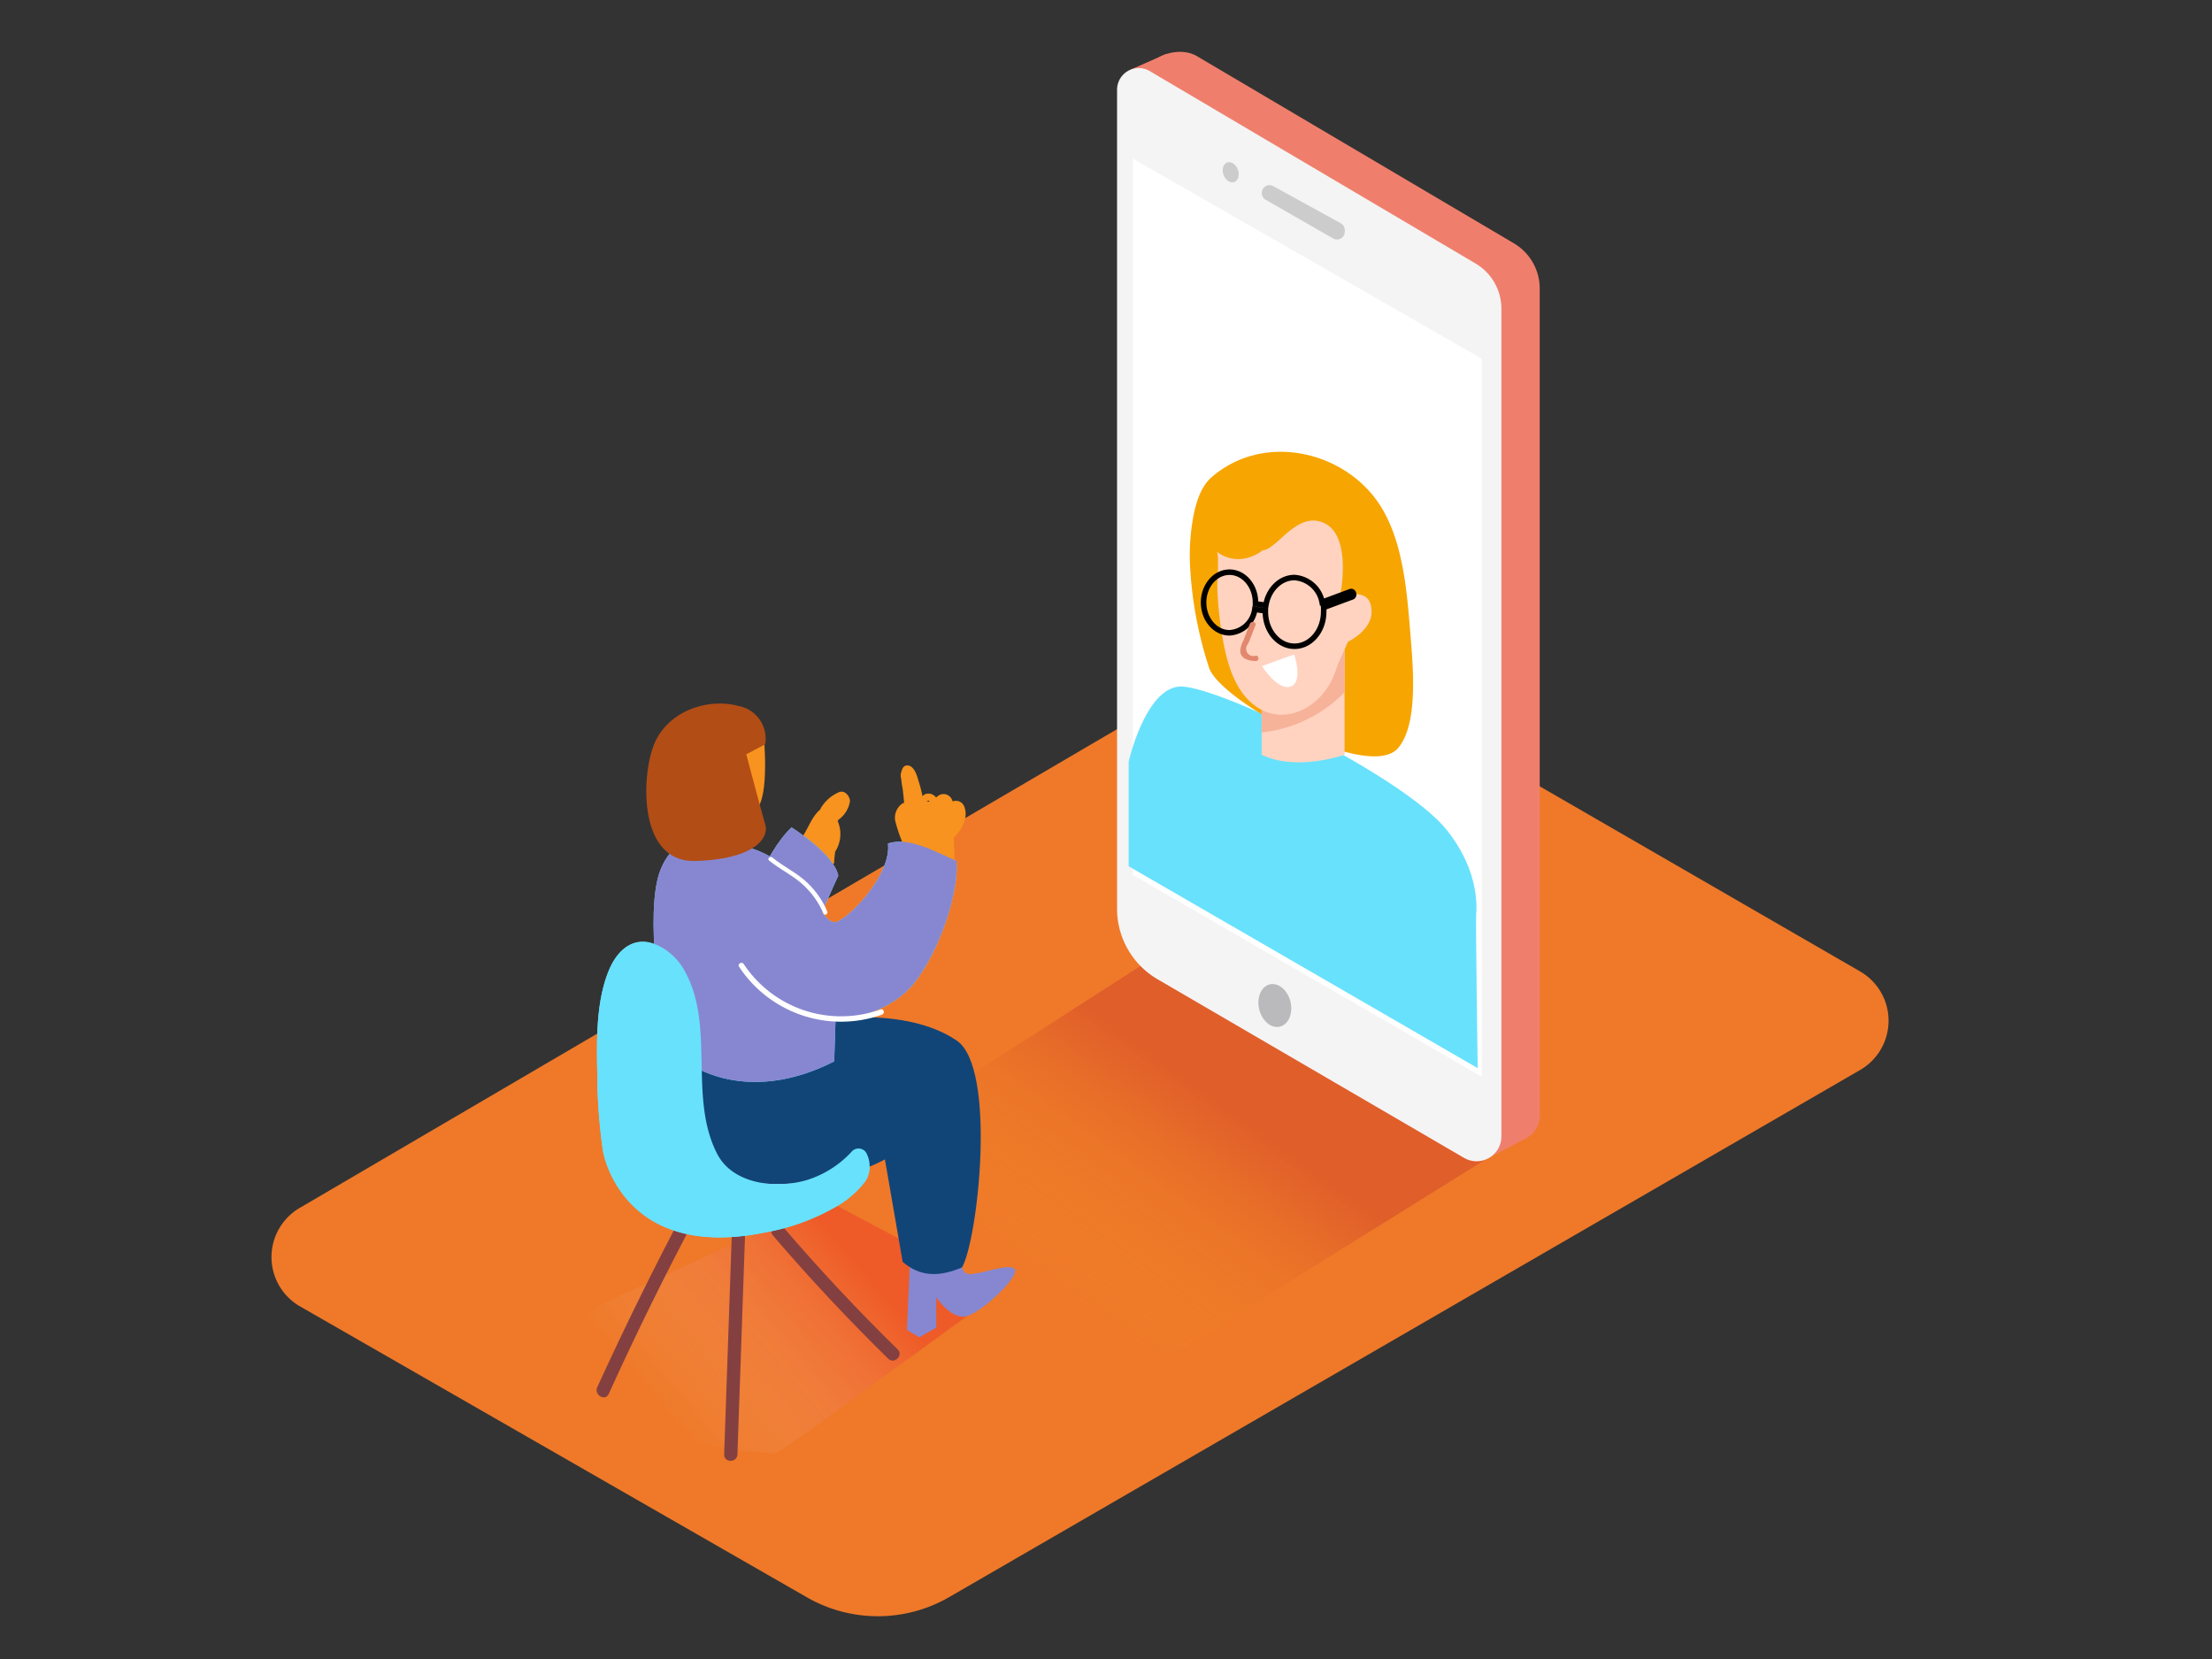 <svg xmlns="http://www.w3.org/2000/svg" xmlns:xlink="http://www.w3.org/1999/xlink" id="Layer_2" data-name="Layer 2" viewBox="0 0 400 300"><rect x="0" y="0" width="400" height="300" fill="#333333" stroke="none"/><defs><linearGradient id="linear-gradient" x1="193.33" x2="218.8" y1="234.16" y2="198.65" gradientUnits="userSpaceOnUse"><stop offset="0" stop-color="#fbae17" stop-opacity="0"/><stop offset="1" stop-color="#c1272d"/></linearGradient><linearGradient id="linear-gradient-2" x1="118.56" x2="151.7" y1="252.89" y2="224.79" gradientUnits="userSpaceOnUse"><stop offset="0" stop-color="#fff" stop-opacity="0"/><stop offset="1" stop-color="#ed1c24"/></linearGradient></defs><path fill="#ef7929" d="M336.4,193.47,171.62,288.82a25.78,25.78,0,0,1-25.75,0L54.26,236.24a10.29,10.29,0,0,1-.08-17.8l171.75-100.6a10.29,10.29,0,0,1,10.35,0l100.11,57.84A10.29,10.29,0,0,1,336.4,193.47Z"/><path fill="url(#linear-gradient)" d="M164,217.78c5,1.53,4.52,6.69,9.66,7.72,3.15.63,4,7.92,7.22,8.16L203,250.55l65.83-41L207.15,174.1,154,208.22C162.3,214.28,154.3,214.82,164,217.78Z" opacity=".32"/><path fill="url(#linear-gradient-2)" d="M115.61,257.68c5,1.53,10,3,15.17,4.08a77.7,77.7,0,0,0,9.5,1.09l5.34-3.62,35.23-25.56-31.22-16.54L87.46,245.66C95.72,251.72,105.93,254.72,115.61,257.68Z" opacity=".32"/><path fill="#f8997c" d="M151.17,202.56c-3.72-2.6-8.1-4-12.83-3-5,1.11-9.4,4.28-14.54,5.05-.81.12-4.05-.09-4.55.38-14.29,13.52,25.66,12.08,25.66,12.08,3.88-3.17,7.53-6.3,11.38-9.51C155.12,205,153.16,203.95,151.17,202.56Z"/><path fill="#844040" d="M132.37,222.16,130.95,263c-.05,1.55,2.35,1.55,2.4,0l1.42-40.8C134.83,220.61,132.42,220.61,132.37,222.16Z"/><path fill="#844040" d="M162.32,244q-10.91-10.68-20.85-22.29c-1-1.18-2.7.53-1.7,1.7q9.93,11.6,20.85,22.29C161.73,246.77,163.43,245.08,162.32,244Z"/><path fill="#844040" d="M124,218.38q-8.47,16-16,32.47c-.64,1.4,1.44,2.62,2.08,1.21q7.48-16.48,16-32.47C126.83,218.23,124.75,217,124,218.38Z"/><path fill="#68e1fd" d="M155.62,206.37a19.35,19.35,0,0,1-9.68,7c-5.46,1.64-13.4.86-16.27-4.76-5.22-10.23-.32-23-5.83-33a10.1,10.1,0,0,0-6.39-5.18c-3.57-.77-6,1.88-7.32,5C107.8,181,107.88,188,108,193.9a99.42,99.42,0,0,0,1.06,14.36s3.34,19.94,29.38,14.59a39.53,39.53,0,0,0,12.79-4.67,17.56,17.56,0,0,0,5.22-4.53C158,211.38,157,208.67,155.62,206.37Z"/><path fill="#8787d1" d="M173.64,225.51s-.21,3.64.91,4.66,7.2-1.81,8.82-.81-6.1,8.3-8.82,8.7-5.24-3.47-5.24-3.47v5.49l-3.08,1.75L164,240.49l.67-15Z"/><path fill="#124577" d="M163.23,228.19c3.24,2.79,6.72,2.7,10.74,1,2.89-5.08,6.29-36-.93-41-7.76-5.31-19.89-4.36-21.92-3.78l-29.72,4.87c-2.28,3.88,3.76,24.2,17,24.77s21.62-4.4,21.62-4.4Z"/><path fill="#f7931e" d="M151.68,143.27a7.05,7.05,0,0,0-3.33,3l0,.1c-2.09,1.71-2.42,4.83-4.64,6.37,0,.06-2.09,1.53-2.11,1.59s.2-2.86.19-2.84v0c-.72,2-1.43,4-2,6a1.24,1.24,0,0,0,.32.14l-.23.11-.2.12a.67.67,0,0,1-.4.45,1.58,1.58,0,0,0,2.21,1.86l6.72-3.28a18.74,18.74,0,0,0,2.63-.77c0-.7.11-1.4.18-2.1a5.89,5.89,0,0,0,.45-5.57.63.63,0,0,1,.12-.12l0-.07a5.12,5.12,0,0,0,2.11-3.34C153.71,144,152.75,142.77,151.68,143.27Z"/><path fill="#68e1fd" d="M143.13,149.62s7.66,4.76,8.46,8.72c0,0-5.38,11.69-5,12.15,6.08,7.93-12.15-5-12.15-5S138.11,154.37,143.13,149.62Z"/><path fill="#68e1fd" d="M160.57,152.52c.63,5.29-6.12,12.66-9,14.08-3.9,1.95-5.42-14.27-22.56-14.2-1.11,0-6.67-2.37-9.59,4.94s0,28.26,1.95,31.91c1.72,3.22,13.15,11,29.48,2.68l.24-7.55s9.63-.21,14.74-7.29c4.76-6.61,7.58-16.53,7.13-21.4C169.13,154,164.36,151.28,160.57,152.52Z"/><path fill="#8787d1" d="M143.13,149.62s7.66,4.76,8.46,8.72c0,0-5.38,11.69-5,12.15,6.08,7.93-12.15-5-12.15-5S138.11,154.37,143.13,149.62Z"/><path fill="#f7931e" d="M174.44,146.07a1.62,1.62,0,0,0-2.17-1.15,1.83,1.83,0,0,0-.66-1,1.64,1.64,0,0,0-1.85-.08,1.89,1.89,0,0,0-.47.38l-.1-.11a1.71,1.71,0,0,0-1.86-.51,1.6,1.6,0,0,0-.51.37,25.77,25.77,0,0,0-.72-2.76c-.27-.91-.72-2.58-1.84-2.78-.73-.13-1.07.4-1.22,1a2,2,0,0,0-.08,1.36,14.62,14.62,0,0,0,.27,1.83c.1.86.19,1.72.27,2.58v0a.57.57,0,0,0-.4.16,3.12,3.12,0,0,0-1.1,3.52,26.92,26.92,0,0,0,2,5.21.59.59,0,0,0,.82.27l.09.32a.63.63,0,0,0,1.24-.07l0-.12a.6.6,0,0,0,.21.11l.05.7c0,.64,1,.64,1.21.11l.06.51c.08.71,1.2.63,1.24-.07l0-.57a.72.72,0,0,0,.54-.28.69.69,0,0,0,.44.26.59.59,0,0,0,.61.08l0,.15a.7.7,0,0,0,.83.47c0,.07,0,.14,0,.21,0,.8,1.27.91,1.25.1q0-2.41-.13-4.82a.6.6,0,0,0,.18-.14C173.95,150,175.07,147.89,174.44,146.07Zm-6.72-1.21a.41.41,0,0,1,.35-.05.71.71,0,0,0-.08.15h-.38A.52.52,0,0,1,167.71,144.86Z"/><path fill="#f7931e" d="M138.12,133.1c0,.18,1.06,10.89-1.34,13.25s-8.77,1.39-10.35-1.19-3.52-6-1.83-10S137.83,130.47,138.12,133.1Z"/><path fill="#ffe8e6" d="M134.69,140.08a1.07,1.07,0,0,0-.18-1.14,5.18,5.18,0,0,0-2.9-1.8,2.17,2.17,0,0,0-2.54,1.37c-.73,2.43,3.21,3.15,4.82,3.35a1.08,1.08,0,0,0,1.07-1.07A1,1,0,0,0,134.69,140.08Z"/><path fill="#8787d1" d="M160.57,152.52c.63,5.29-6.12,12.66-9,14.08-3.9,1.95-5.42-14.27-22.56-14.2-1.11,0-6.67-2.37-9.59,4.94s0,28.26,1.95,31.91c1.72,3.22,13.15,11,29.48,2.68l.24-7.55s9.63-.21,14.74-7.29c4.76-6.61,7.58-16.53,7.13-21.4C169.13,154,164.36,151.28,160.57,152.52Z"/><path fill="#fff" d="M159.23,182.54a21.12,21.12,0,0,1-24.74-8.21c-.34-.52-1.19,0-.84.49a22.09,22.09,0,0,0,25.84,8.66C160.07,183.27,159.82,182.32,159.23,182.54Z"/><path fill="#fff" d="M149.59,164.8a15.7,15.7,0,0,0-3.8-5.36c-1.87-1.7-4.18-2.79-6.13-4.38-.39-.32-1,.24-.56.56,1.84,1.5,4,2.55,5.81,4.1a15.12,15.12,0,0,1,4,5.48C149.11,165.66,149.8,165.26,149.59,164.8Z"/><path fill="#b24d16" d="M138.36,134.61l-3.41,1.79s2.64,10,3.43,12.68-2.38,6.34-12.68,6.61-9.78-15.32-7.4-21.14,9.51-8.46,15.32-6.87A6,6,0,0,1,138.36,134.61Z"/><path fill="#68e1fd" d="M156.77,208.71a1.64,1.64,0,0,0-2.74-.48,18.42,18.42,0,0,1-8.09,5.15c-5.46,1.64-13.4.86-16.27-4.76-5.2-10.19-.35-22.94-5.77-32.88a11,11,0,0,0-4.07-4.33c-4.89-2.82-8.15.27-9.71,4C107.8,181,107.88,188,108,193.9a99.42,99.42,0,0,0,1.06,14.36s3.34,19.94,29.38,14.59a39.53,39.53,0,0,0,12.79-4.67,17.56,17.56,0,0,0,5.22-4.53A5.12,5.12,0,0,0,156.77,208.71Z"/><polyline fill="#ef7f6c" points="210.91 9.74 204.24 12.69 210.65 15.51 212.19 12.2"/><path fill="#ef7f6c" d="M271.68,205.69,216.27,173.4a14.77,14.77,0,0,1-7.34-12.76L207.15,14c0-3.85,6-5.81,9.29-3.85L273.76,44a9.5,9.5,0,0,1,4.67,8.18V201.81A4.49,4.49,0,0,1,271.68,205.69Z"/><polyline fill="#ef7f6c" points="276.12 205.73 268.87 209.56 269.71 204.51 274.74 203.6"/><path fill="#f4f4f4" d="M264.73,209.37l-55.41-32.29A14.77,14.77,0,0,1,202,164.31V16.24a3.92,3.92,0,0,1,5.92-3.38l58.91,34.79a9.5,9.5,0,0,1,4.67,8.18V205.49A4.49,4.49,0,0,1,264.73,209.37Z"/><polygon fill="#fff" points="267.96 64.87 204.84 28.67 204.84 158.21 267.96 194.7 267.96 64.87"/><ellipse cx="230.52" cy="181.84" fill="#bababc" rx="2.91" ry="3.93" transform="translate(-35.92 58.5) rotate(-13.43)"/><path fill="#ccc" d="M228.16,34.9h0a1.41,1.41,0,0,0,.71,1.22l12.2,7a1.41,1.41,0,0,0,2.11-1.22v-.3a1.41,1.41,0,0,0-.73-1.23l-12.2-6.71A1.41,1.41,0,0,0,228.16,34.9Z"/><ellipse cx="222.56" cy="31.17" fill="#ccc" rx="1.38" ry="1.88" transform="translate(3.01 79.17) rotate(-20.31)"/><ellipse cx="252.43" cy="167.1" fill="#f2f2f2" rx="6.1" ry="8.2" transform="translate(-38.75 84.3) rotate(-17.63)"/><ellipse cx="252.08" cy="165.08" fill="#c4b7b3" rx="2.2" ry="3.2" transform="translate(-29.32 57.34) rotate(-12.27)"/><path fill="#c4b7b3" d="M256.4,174.12s-1.32-5.78-4.65-6.48-4.15,3.52-4.15,3.52a7.35,7.35,0,0,0,4.4,3.74C255.33,176,256.4,174.12,256.4,174.12Z"/><ellipse cx="232.91" cy="155.74" fill="#ea7554" rx="6.61" ry="8.88" transform="translate(-36.23 77.85) rotate(-17.63)"/><path fill="#fff" d="M235.66,151.67c-.21-.06-2.07,1.11-2,1.5s1,1.71.86,1.95-2,2.6-3.06,2.75a13.68,13.68,0,0,1-2-1.52,2.16,2.16,0,0,0-1.35,1.61c0,.43,1.73,1.88,2.8,2.25,1.39.48,5.67-4.27,6.18-5.51S235.66,151.67,235.66,151.67Z"/><path fill="#ffac99" d="M219.87,144.19v8.19a1.7,1.7,0,0,1-2.51,1.49l-7.57-4.16a1.7,1.7,0,0,1-.88-1.49v-8.38a1.7,1.7,0,0,1,2.54-1.47l7.57,4.35A1.7,1.7,0,0,1,219.87,144.19Z"/><ellipse cx="213.86" cy="146.6" fill="#fff" rx="2.36" ry="3.25" transform="translate(-40.52 96.4) rotate(-23.27)"/><path fill="#68e1fd" d="M204.1,137.73s2.9-12.86,9-13.57,40.75,16.17,48.54,25.95c4.9,6.15,5.57,12,5.3,15.25-.11,1.32.27,27.79.27,27.79L204.1,156.65Z"/><path fill="#f7a500" d="M255,114.11c-.68-8.46-1.54-17.92-6.54-24.28-6.72-8.54-20.25-11.32-29.27-3.62-1.91,1.63-2.8,4.26-3.35,6.95a38.6,38.6,0,0,0-.63,9.39,71,71,0,0,0,3.42,18.17c1.88,6,28.81,20.73,34.16,14.58C256.65,130.84,255.44,119.8,255,114.11Z"/><path fill="#ffd3c0" d="M243.14,117.48v19s-8.66,3.09-15,0l0-19"/><path fill="#f7b29a" d="M228.14,128.34l0,4.11a24.4,24.4,0,0,0,15-7.28v-7.7Z"/><path fill="#ffd3c0" d="M242.32,107.83s2.34-11-3-13.31c-4.9-2.06-8.29,4.79-11,5A7.73,7.73,0,0,1,225,101,6.2,6.2,0,0,1,220,99.73c.52.39.09,5.64.13,6.58a67.73,67.73,0,0,0,.68,7.43c.66,4.24,1.67,9.29,4.67,12.56,5.26,5.72,13,2.42,15.68-4.05.38-.94.67-1.91,1.09-2.84l1.52-3.37s4.25-2,4.25-5.38S245.65,107,242.32,107.83Z"/><path fill="none" stroke="#000" stroke-miterlimit="10" d="M244.16,107l-5.08,1.89a5.47,5.47,0,0,0-5-4.45c-2.56,0-4.7,2.16-5.17,5-.63-.07-1.26-.16-1.88-.27,0-.07,0-.14,0-.22,0-3-2.1-5.48-4.69-5.48s-4.69,2.45-4.69,5.48,2.1,5.48,4.69,5.48a4.92,4.92,0,0,0,4.57-4.25c.63.11,1.27.2,1.91.26,0,.06,0,.13,0,.19,0,3.44,2.36,6.23,5.27,6.23s5.27-2.79,5.27-6.23a7.39,7.39,0,0,0,0-.78l5.17-1.92C245,107.73,244.76,106.76,244.16,107Z"/><path fill="#e2886f" d="M227.09,118.55h0a1.32,1.32,0,0,1-.47.09,1.31,1.31,0,0,1-1-2.11c.11-.24.24-.47.3-.62l1.1-2.84c.23-.6-.73-.86-1-.27l-1.19,3.06a4.39,4.39,0,0,0-.55,2c.17,1.36,1.65,1.63,2.76,1.68C227.73,119.58,227.73,118.58,227.09,118.55Z"/><path fill="#fff" d="M228.2,120.45l5.83-2.1s1.7,4.94-.63,5.79S228.2,120.45,228.2,120.45Z"/></svg>